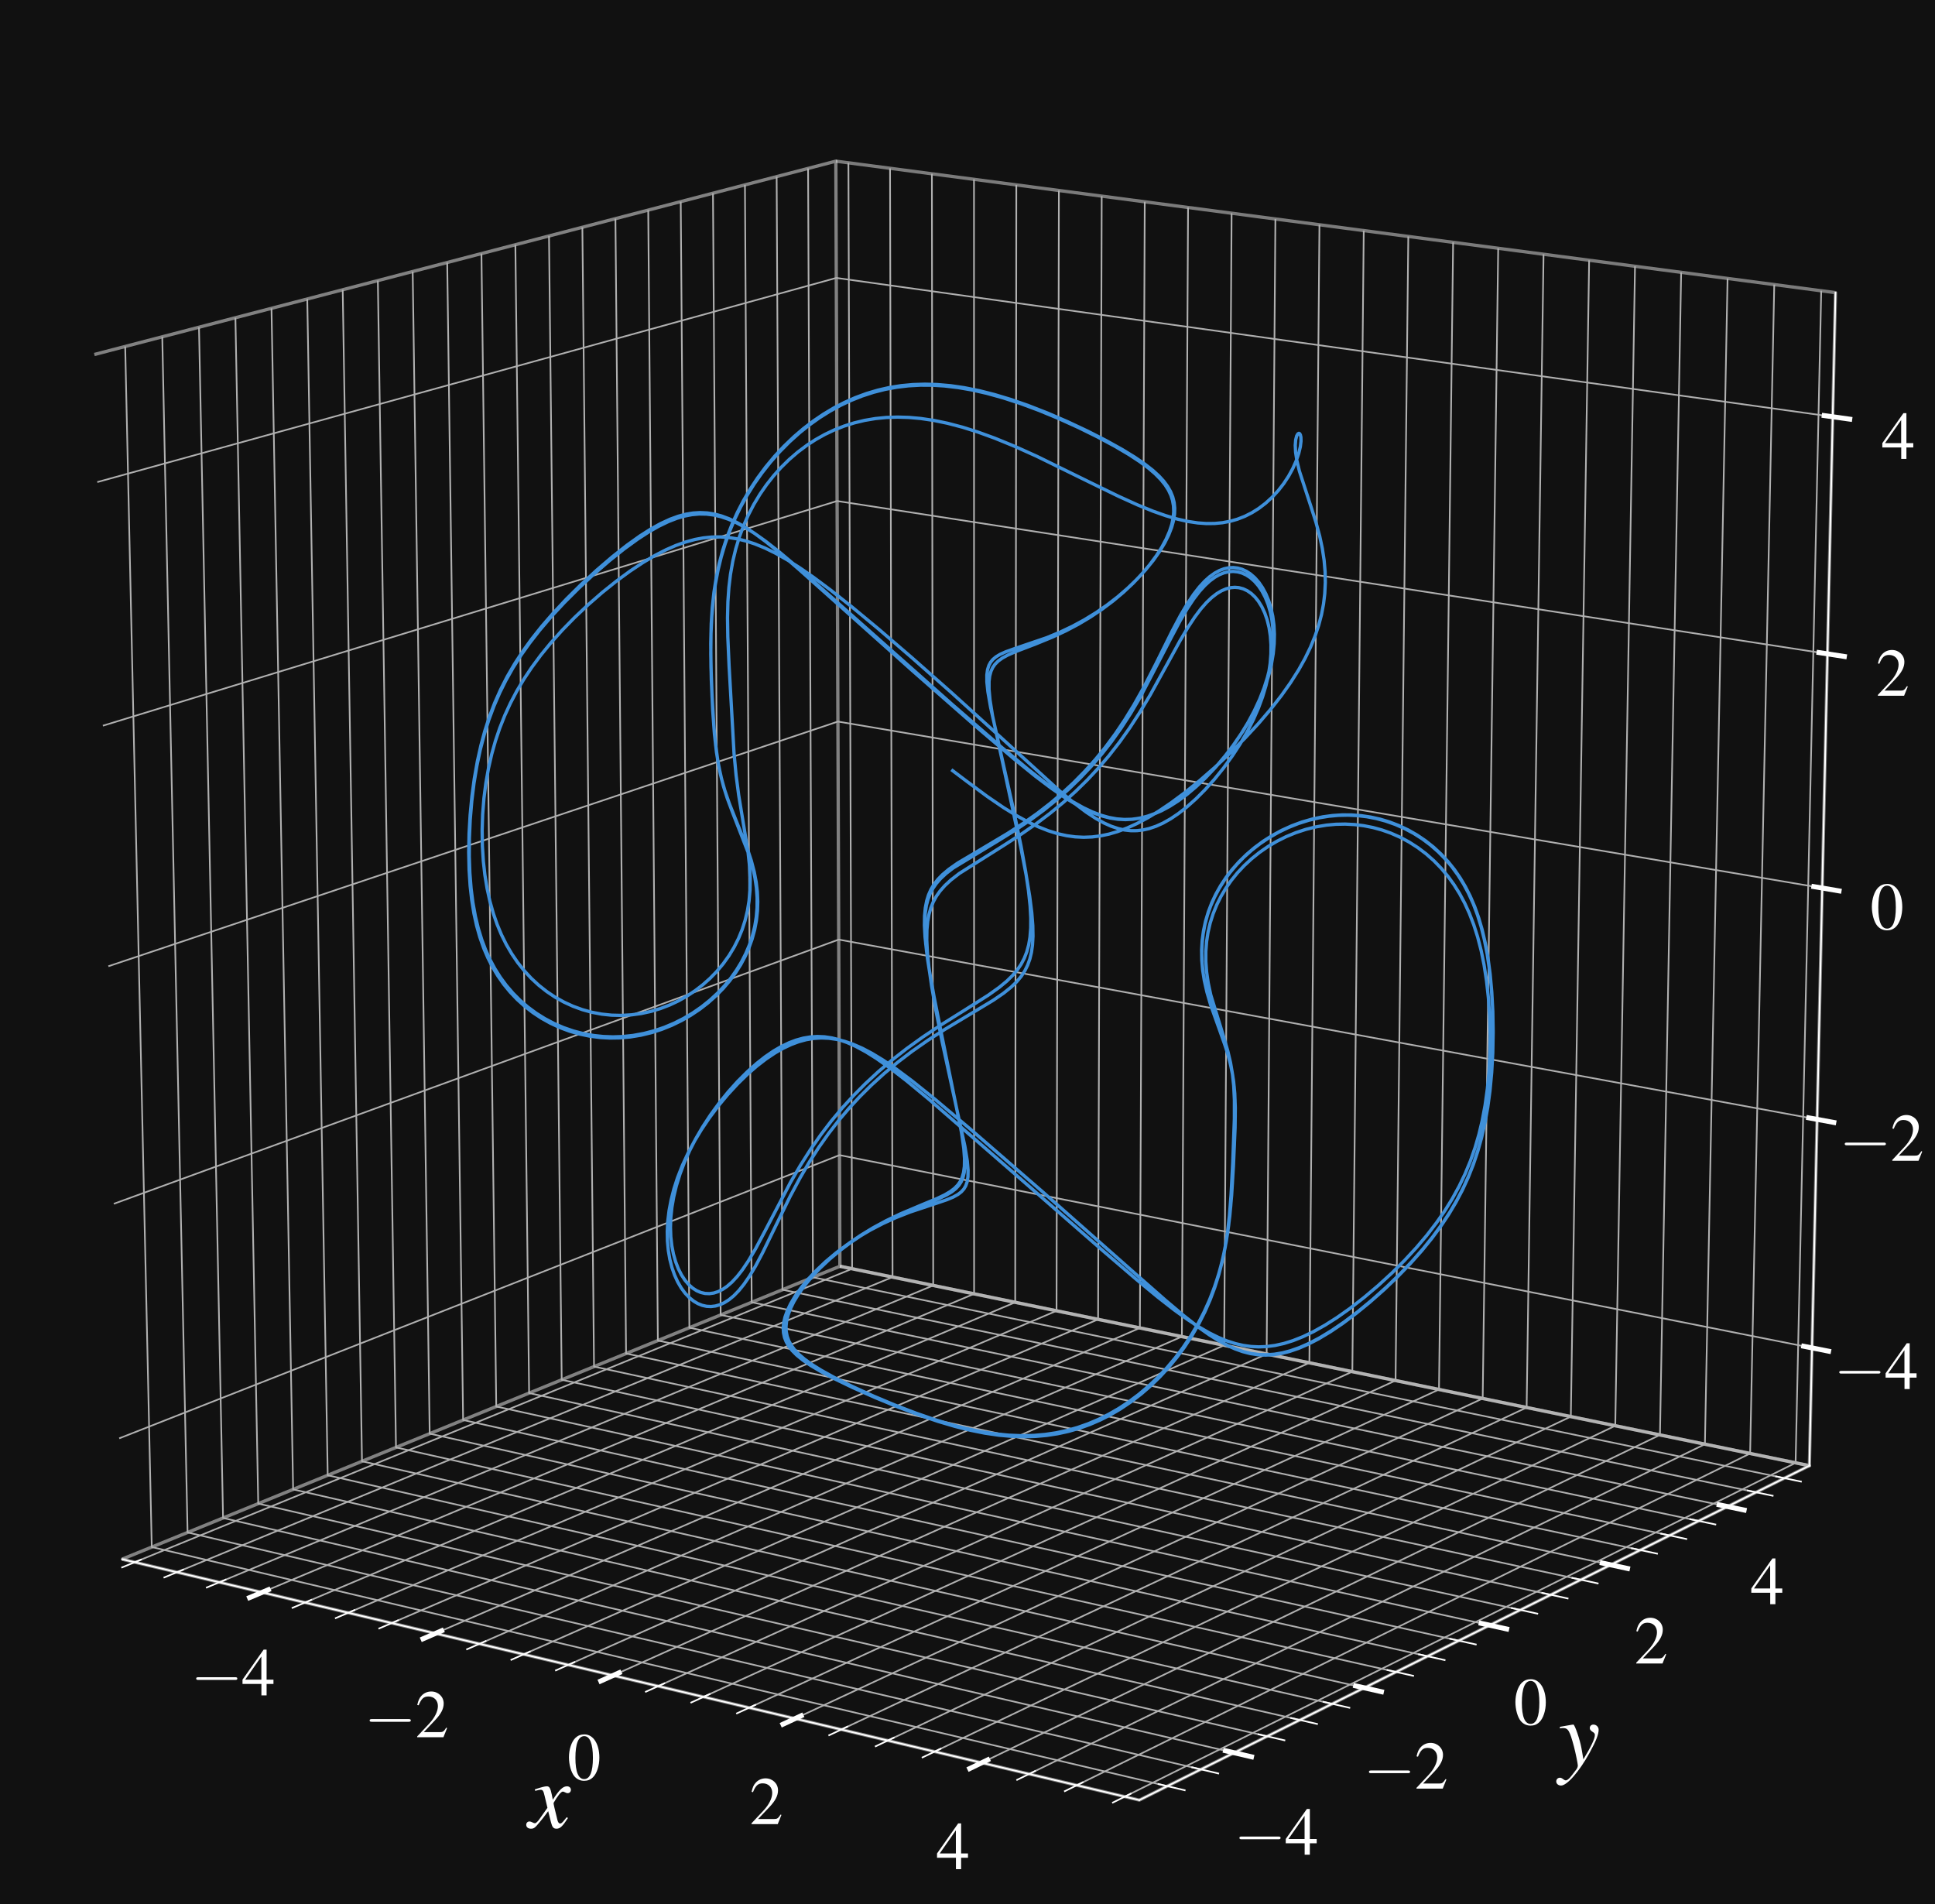 <?xml version="1.0" encoding="utf-8" standalone="no"?>
<!DOCTYPE svg PUBLIC "-//W3C//DTD SVG 1.1//EN"
  "http://www.w3.org/Graphics/SVG/1.1/DTD/svg11.dtd">
<svg xmlns:xlink="http://www.w3.org/1999/xlink" width="586.477pt" height="577.2pt" viewBox="0 0 586.477 577.2" xmlns="http://www.w3.org/2000/svg" version="1.1">
 <defs>
  <style type="text/css">*{stroke-linejoin: round; stroke-linecap: butt}</style>
 </defs>
 <g id="figure_1">
  <g id="patch_1">
   <path d="M 0 577.2 
L 586.477 577.2 
L 586.477 0 
L 0 0 
z
" style="fill: #111111"/>
  </g>
  <g id="patch_2">
   <path d="M 3.6 573.6 
L 573.6 573.6 
L 573.6 3.6 
L 3.6 3.6 
z
" style="fill: #111111"/>
  </g>
  <g id="pane3d_1">
   <g id="patch_3">
    <path d="M 36.97 472.592 
L 254.567 383.796 
L 253.34 48.85 
L 28.596 107.446 
" style="fill: none; opacity: 0.5; stroke: #f2f2f2; stroke-linejoin: miter"/>
   </g>
  </g>
  <g id="pane3d_2">
   <g id="patch_4">
    <path d="M 254.567 383.796 
L 548.406 444.238 
L 556.314 88.7 
L 253.34 48.85 
" style="fill: none; opacity: 0.5; stroke: #e6e6e6; stroke-linejoin: miter"/>
   </g>
  </g>
  <g id="pane3d_3">
   <g id="patch_5">
    <path d="M 36.97 472.592 
L 345.312 545.603 
L 548.406 444.238 
L 254.567 383.796 
" style="fill: none; opacity: 0.5; stroke: #ececec; stroke-linejoin: miter"/>
   </g>
  </g>
  <g id="grid3d_1">
   <g id="Line3DCollection_1">
    <path d="M 79.42 482.643 
L 295.238 392.162 
L 295.206 54.357 
" style="fill: none; stroke: #b0b0b0; stroke-width: 0.5"/>
    <path d="M 131.967 495.086 
L 345.487 402.498 
L 346.963 61.165 
" style="fill: none; stroke: #b0b0b0; stroke-width: 0.5"/>
    <path d="M 185.803 507.833 
L 396.858 413.065 
L 399.91 68.129 
" style="fill: none; stroke: #b0b0b0; stroke-width: 0.5"/>
    <path d="M 240.976 520.898 
L 449.388 423.87 
L 454.088 75.255 
" style="fill: none; stroke: #b0b0b0; stroke-width: 0.5"/>
    <path d="M 297.535 534.29 
L 503.117 434.922 
L 509.54 82.548 
" style="fill: none; stroke: #b0b0b0; stroke-width: 0.5"/>
    <path d="M 40.827 473.505 
L 258.265 384.556 
L 257.146 49.351 
" style="fill: none; stroke: #b0b0b0; stroke-width: 0.5"/>
    <path d="M 53.615 476.533 
L 270.522 387.078 
L 269.762 51.01 
" style="fill: none; stroke: #b0b0b0; stroke-width: 0.5"/>
    <path d="M 66.479 479.579 
L 282.846 389.613 
L 282.448 52.679 
" style="fill: none; stroke: #b0b0b0; stroke-width: 0.5"/>
    <path d="M 92.438 485.726 
L 307.697 394.725 
L 308.036 56.045 
" style="fill: none; stroke: #b0b0b0; stroke-width: 0.5"/>
    <path d="M 105.535 488.827 
L 320.225 397.302 
L 320.938 57.742 
" style="fill: none; stroke: #b0b0b0; stroke-width: 0.5"/>
    <path d="M 118.711 491.947 
L 332.821 399.893 
L 333.914 59.448 
" style="fill: none; stroke: #b0b0b0; stroke-width: 0.5"/>
    <path d="M 145.304 498.244 
L 358.224 405.118 
L 360.087 62.891 
" style="fill: none; stroke: #b0b0b0; stroke-width: 0.5"/>
    <path d="M 158.721 501.421 
L 371.03 407.752 
L 373.285 64.627 
" style="fill: none; stroke: #b0b0b0; stroke-width: 0.5"/>
    <path d="M 172.221 504.617 
L 383.908 410.401 
L 386.559 66.373 
" style="fill: none; stroke: #b0b0b0; stroke-width: 0.5"/>
    <path d="M 199.469 511.069 
L 409.88 415.744 
L 413.337 69.895 
" style="fill: none; stroke: #b0b0b0; stroke-width: 0.5"/>
    <path d="M 213.219 514.325 
L 422.976 418.437 
L 426.842 71.671 
" style="fill: none; stroke: #b0b0b0; stroke-width: 0.5"/>
    <path d="M 227.055 517.601 
L 436.145 421.146 
L 440.425 73.458 
" style="fill: none; stroke: #b0b0b0; stroke-width: 0.5"/>
    <path d="M 254.984 524.214 
L 462.706 426.61 
L 467.83 77.062 
" style="fill: none; stroke: #b0b0b0; stroke-width: 0.5"/>
    <path d="M 269.079 527.552 
L 476.1 429.365 
L 481.652 78.88 
" style="fill: none; stroke: #b0b0b0; stroke-width: 0.5"/>
    <path d="M 283.262 530.911 
L 489.57 432.136 
L 495.555 80.709 
" style="fill: none; stroke: #b0b0b0; stroke-width: 0.5"/>
    <path d="M 311.898 537.691 
L 516.741 437.725 
L 523.608 84.399 
" style="fill: none; stroke: #b0b0b0; stroke-width: 0.5"/>
    <path d="M 326.351 541.113 
L 530.444 440.543 
L 537.759 86.26 
" style="fill: none; stroke: #b0b0b0; stroke-width: 0.5"/>
    <path d="M 340.897 544.558 
L 544.225 443.378 
L 551.994 88.132 
" style="fill: none; stroke: #b0b0b0; stroke-width: 0.5"/>
   </g>
  </g>
  <g id="grid3d_2">
   <g id="Line3DCollection_2">
    <path d="M 60.315 99.177 
L 67.606 460.09 
L 374.06 531.255 
" style="fill: none; stroke: #b0b0b0; stroke-width: 0.5"/>
    <path d="M 103.871 87.82 
L 109.715 442.906 
L 413.491 511.575 
" style="fill: none; stroke: #b0b0b0; stroke-width: 0.5"/>
    <path d="M 145.918 76.858 
L 150.408 426.3 
L 451.506 492.601 
" style="fill: none; stroke: #b0b0b0; stroke-width: 0.5"/>
    <path d="M 186.531 66.269 
L 189.755 410.244 
L 488.179 474.298 
" style="fill: none; stroke: #b0b0b0; stroke-width: 0.5"/>
    <path d="M 225.785 56.035 
L 227.822 394.71 
L 523.58 456.629 
" style="fill: none; stroke: #b0b0b0; stroke-width: 0.5"/>
    <path d="M 37.944 105.009 
L 45.997 468.908 
L 353.788 541.373 
" style="fill: none; stroke: #b0b0b0; stroke-width: 0.5"/>
    <path d="M 49.18 102.08 
L 56.849 464.48 
L 363.971 536.29 
" style="fill: none; stroke: #b0b0b0; stroke-width: 0.5"/>
    <path d="M 71.35 96.299 
L 78.27 455.738 
L 384.055 526.266 
" style="fill: none; stroke: #b0b0b0; stroke-width: 0.5"/>
    <path d="M 82.287 93.448 
L 88.842 451.424 
L 393.957 521.324 
" style="fill: none; stroke: #b0b0b0; stroke-width: 0.5"/>
    <path d="M 93.127 90.622 
L 99.324 447.147 
L 403.769 516.427 
" style="fill: none; stroke: #b0b0b0; stroke-width: 0.5"/>
    <path d="M 114.521 85.044 
L 120.018 438.702 
L 423.125 506.767 
" style="fill: none; stroke: #b0b0b0; stroke-width: 0.5"/>
    <path d="M 125.078 82.291 
L 130.234 434.533 
L 432.671 502.002 
" style="fill: none; stroke: #b0b0b0; stroke-width: 0.5"/>
    <path d="M 135.543 79.563 
L 140.364 430.399 
L 442.131 497.281 
" style="fill: none; stroke: #b0b0b0; stroke-width: 0.5"/>
    <path d="M 156.202 74.176 
L 160.368 422.236 
L 460.797 487.964 
" style="fill: none; stroke: #b0b0b0; stroke-width: 0.5"/>
    <path d="M 166.399 71.518 
L 170.246 418.205 
L 470.006 483.368 
" style="fill: none; stroke: #b0b0b0; stroke-width: 0.5"/>
    <path d="M 176.508 68.882 
L 180.041 414.208 
L 479.133 478.813 
" style="fill: none; stroke: #b0b0b0; stroke-width: 0.5"/>
    <path d="M 196.47 63.678 
L 199.389 406.312 
L 497.146 469.823 
" style="fill: none; stroke: #b0b0b0; stroke-width: 0.5"/>
    <path d="M 206.324 61.109 
L 208.944 402.413 
L 506.035 465.386 
" style="fill: none; stroke: #b0b0b0; stroke-width: 0.5"/>
    <path d="M 216.095 58.561 
L 218.422 398.546 
L 514.846 460.989 
" style="fill: none; stroke: #b0b0b0; stroke-width: 0.5"/>
    <path d="M 235.393 53.529 
L 237.146 390.905 
L 532.24 452.307 
" style="fill: none; stroke: #b0b0b0; stroke-width: 0.5"/>
    <path d="M 244.922 51.045 
L 246.395 387.131 
L 540.825 448.022 
" style="fill: none; stroke: #b0b0b0; stroke-width: 0.5"/>
   </g>
  </g>
  <g id="grid3d_3">
   <g id="Line3DCollection_3">
    <path d="M 549.2 408.541 
L 254.443 350.108 
L 36.13 435.96 
" style="fill: none; stroke: #b0b0b0; stroke-width: 0.5"/>
    <path d="M 550.741 339.276 
L 254.204 284.779 
L 34.499 364.862 
" style="fill: none; stroke: #b0b0b0; stroke-width: 0.5"/>
    <path d="M 552.3 269.162 
L 253.962 218.7 
L 32.848 292.867 
" style="fill: none; stroke: #b0b0b0; stroke-width: 0.5"/>
    <path d="M 553.879 198.184 
L 253.717 151.856 
L 31.176 219.958 
" style="fill: none; stroke: #b0b0b0; stroke-width: 0.5"/>
    <path d="M 555.477 126.324 
L 253.47 84.234 
L 29.482 146.118 
" style="fill: none; stroke: #b0b0b0; stroke-width: 0.5"/>
   </g>
  </g>
  <g id="axis3d_1">
   <g id="line2d_1">
    <path d="M 36.97 472.592 
L 345.312 545.603 
" style="fill: none; stroke: #ffffff; stroke-width: 0.5; stroke-linecap: square"/>
   </g>
   <g id="xtick_1">
    <g id="line2d_2">
     <path d="M 296.302 280.897 
" clip-path="url(#pd103df335b)" style="fill: none; stroke: #b0b0b0; stroke-width: 0.5; stroke-linecap: square"/>
    </g>
    <g id="line2d_3">
     <path d="M 81.311 481.85 
L 75.627 484.233 
" style="fill: none; stroke: #ffffff; stroke-width: 1.5; stroke-linecap: square"/>
    </g>
    <g id="text_1">
     <!-- $\mathdefault{−4}$ -->
     <g style="fill: #ffffff" transform="translate(57.773 513.866) scale(0.2 -0.2)">
      <defs>
       <path id="CMSY10-0" d="M 4218 1472 
C 4326 1472 4442 1472 4442 1600 
C 4442 1728 4326 1728 4218 1728 
L 755 1728 
C 646 1728 531 1728 531 1600 
C 531 1472 646 1472 755 1472 
L 4218 1472 
z
" transform="scale(0.016)"/>
       <path id="NimbusRomNo9L-Regu-34" d="M 3021 1497 
L 2368 1497 
L 2368 4352 
L 2086 4352 
L 77 1497 
L 77 1088 
L 1875 1088 
L 1875 0 
L 2368 0 
L 2368 1088 
L 3021 1088 
L 3021 1497 
z
M 1869 1497 
L 333 1497 
L 1869 3697 
L 1869 1497 
z
" transform="scale(0.016)"/>
      </defs>
      <use xlink:href="#CMSY10-0" transform="scale(0.996)"/>
      <use xlink:href="#NimbusRomNo9L-Regu-34" transform="translate(77.409 0) scale(0.996)"/>
     </g>
    </g>
   </g>
   <g id="xtick_2">
    <g id="line2d_4">
     <path d="M 296.302 280.897 
" clip-path="url(#pd103df335b)" style="fill: none; stroke: #b0b0b0; stroke-width: 0.5; stroke-linecap: square"/>
    </g>
    <g id="line2d_5">
     <path d="M 133.841 494.273 
L 128.211 496.715 
" style="fill: none; stroke: #ffffff; stroke-width: 1.5; stroke-linecap: square"/>
    </g>
    <g id="text_2">
     <!-- $\mathdefault{−2}$ -->
     <g style="fill: #ffffff" transform="translate(110.346 526.555) scale(0.2 -0.2)">
      <defs>
       <path id="NimbusRomNo9L-Regu-32" d="M 3040 879 
L 2957 912 
C 2720 544 2637 486 2349 486 
L 819 486 
L 1894 1621 
C 2464 2221 2714 2711 2714 3214 
C 2714 3858 2195 4352 1530 4352 
C 1178 4352 845 4211 608 3955 
C 403 3736 307 3530 198 3072 
L 333 3039 
C 589 3671 819 3878 1261 3878 
C 1798 3878 2163 3510 2163 2969 
C 2163 2466 1869 1866 1331 1292 
L 192 76 
L 192 0 
L 2688 0 
L 3040 879 
z
" transform="scale(0.016)"/>
      </defs>
      <use xlink:href="#CMSY10-0" transform="scale(0.996)"/>
      <use xlink:href="#NimbusRomNo9L-Regu-32" transform="translate(77.409 0) scale(0.996)"/>
     </g>
    </g>
   </g>
   <g id="xtick_3">
    <g id="line2d_6">
     <path d="M 296.302 280.897 
" clip-path="url(#pd103df335b)" style="fill: none; stroke: #b0b0b0; stroke-width: 0.5; stroke-linecap: square"/>
    </g>
    <g id="line2d_7">
     <path d="M 187.657 507.001 
L 182.086 509.502 
" style="fill: none; stroke: #ffffff; stroke-width: 1.5; stroke-linecap: square"/>
    </g>
    <g id="text_3">
     <!-- $\mathdefault{0}$ -->
     <g style="fill: #ffffff" transform="translate(171.953 539.556) scale(0.2 -0.2)">
      <defs>
       <path id="NimbusRomNo9L-Regu-30" d="M 1626 4352 
C 1274 4352 1005 4243 768 4019 
C 397 3661 154 2924 154 2176 
C 154 1478 365 729 666 371 
C 902 89 1229 -64 1600 -64 
C 1926 -64 2202 44 2432 268 
C 2803 620 3046 1363 3046 2137 
C 3046 3449 2464 4352 1626 4352 
z
M 1606 4185 
C 2144 4185 2432 3462 2432 2124 
C 2432 787 2150 102 1600 102 
C 1050 102 768 787 768 2118 
C 768 3475 1056 4185 1606 4185 
z
" transform="scale(0.016)"/>
      </defs>
      <use xlink:href="#NimbusRomNo9L-Regu-30" transform="scale(0.996)"/>
     </g>
    </g>
   </g>
   <g id="xtick_4">
    <g id="line2d_8">
     <path d="M 296.302 280.897 
" clip-path="url(#pd103df335b)" style="fill: none; stroke: #b0b0b0; stroke-width: 0.5; stroke-linecap: square"/>
    </g>
    <g id="line2d_9">
     <path d="M 242.809 520.044 
L 237.301 522.608 
" style="fill: none; stroke: #ffffff; stroke-width: 1.5; stroke-linecap: square"/>
    </g>
    <g id="text_4">
     <!-- $\mathdefault{2}$ -->
     <g style="fill: #ffffff" transform="translate(227.16 552.881) scale(0.2 -0.2)">
      <use xlink:href="#NimbusRomNo9L-Regu-32" transform="scale(0.996)"/>
     </g>
    </g>
   </g>
   <g id="xtick_5">
    <g id="line2d_10">
     <path d="M 296.302 280.897 
" clip-path="url(#pd103df335b)" style="fill: none; stroke: #b0b0b0; stroke-width: 0.5; stroke-linecap: square"/>
    </g>
    <g id="line2d_11">
     <path d="M 299.345 533.415 
L 293.906 536.044 
" style="fill: none; stroke: #ffffff; stroke-width: 1.5; stroke-linecap: square"/>
    </g>
    <g id="text_5">
     <!-- $\mathdefault{4}$ -->
     <g style="fill: #ffffff" transform="translate(283.758 566.542) scale(0.2 -0.2)">
      <use xlink:href="#NimbusRomNo9L-Regu-34" transform="scale(0.996)"/>
     </g>
    </g>
   </g>
   <g id="xtick_6">
    <g id="line2d_12">
     <path d="M 296.302 280.897 
" clip-path="url(#pd103df335b)" style="fill: none; stroke: #b0b0b0; stroke-width: 0.5; stroke-linecap: square"/>
    </g>
    <g id="line2d_13">
     <path d="M 42.731 472.726 
L 37.009 475.067 
" style="fill: none; stroke: #ffffff; stroke-width: 0.5; stroke-linecap: square"/>
    </g>
   </g>
   <g id="xtick_7">
    <g id="line2d_14">
     <path d="M 296.302 280.897 
" clip-path="url(#pd103df335b)" style="fill: none; stroke: #b0b0b0; stroke-width: 0.5; stroke-linecap: square"/>
    </g>
    <g id="line2d_15">
     <path d="M 55.515 475.749 
L 49.805 478.104 
" style="fill: none; stroke: #ffffff; stroke-width: 0.5; stroke-linecap: square"/>
    </g>
   </g>
   <g id="xtick_8">
    <g id="line2d_16">
     <path d="M 296.302 280.897 
" clip-path="url(#pd103df335b)" style="fill: none; stroke: #b0b0b0; stroke-width: 0.5; stroke-linecap: square"/>
    </g>
    <g id="line2d_17">
     <path d="M 68.375 478.791 
L 62.678 481.159 
" style="fill: none; stroke: #ffffff; stroke-width: 0.5; stroke-linecap: square"/>
    </g>
   </g>
   <g id="xtick_9">
    <g id="line2d_18">
     <path d="M 296.302 280.897 
" clip-path="url(#pd103df335b)" style="fill: none; stroke: #b0b0b0; stroke-width: 0.5; stroke-linecap: square"/>
    </g>
    <g id="line2d_19">
     <path d="M 94.326 484.928 
L 88.655 487.325 
" style="fill: none; stroke: #ffffff; stroke-width: 0.5; stroke-linecap: square"/>
    </g>
   </g>
   <g id="xtick_10">
    <g id="line2d_20">
     <path d="M 296.302 280.897 
" clip-path="url(#pd103df335b)" style="fill: none; stroke: #b0b0b0; stroke-width: 0.5; stroke-linecap: square"/>
    </g>
    <g id="line2d_21">
     <path d="M 107.418 488.024 
L 101.761 490.436 
" style="fill: none; stroke: #ffffff; stroke-width: 0.5; stroke-linecap: square"/>
    </g>
   </g>
   <g id="xtick_11">
    <g id="line2d_22">
     <path d="M 296.302 280.897 
" clip-path="url(#pd103df335b)" style="fill: none; stroke: #b0b0b0; stroke-width: 0.5; stroke-linecap: square"/>
    </g>
    <g id="line2d_23">
     <path d="M 120.59 491.139 
L 114.946 493.566 
" style="fill: none; stroke: #ffffff; stroke-width: 0.5; stroke-linecap: square"/>
    </g>
   </g>
   <g id="xtick_12">
    <g id="line2d_24">
     <path d="M 296.302 280.897 
" clip-path="url(#pd103df335b)" style="fill: none; stroke: #b0b0b0; stroke-width: 0.5; stroke-linecap: square"/>
    </g>
    <g id="line2d_25">
     <path d="M 147.172 497.426 
L 141.557 499.882 
" style="fill: none; stroke: #ffffff; stroke-width: 0.5; stroke-linecap: square"/>
    </g>
   </g>
   <g id="xtick_13">
    <g id="line2d_26">
     <path d="M 296.302 280.897 
" clip-path="url(#pd103df335b)" style="fill: none; stroke: #b0b0b0; stroke-width: 0.5; stroke-linecap: square"/>
    </g>
    <g id="line2d_27">
     <path d="M 160.585 500.598 
L 154.984 503.069 
" style="fill: none; stroke: #ffffff; stroke-width: 0.5; stroke-linecap: square"/>
    </g>
   </g>
   <g id="xtick_14">
    <g id="line2d_28">
     <path d="M 296.302 280.897 
" clip-path="url(#pd103df335b)" style="fill: none; stroke: #b0b0b0; stroke-width: 0.5; stroke-linecap: square"/>
    </g>
    <g id="line2d_29">
     <path d="M 174.08 503.79 
L 168.494 506.276 
" style="fill: none; stroke: #ffffff; stroke-width: 0.5; stroke-linecap: square"/>
    </g>
   </g>
   <g id="xtick_15">
    <g id="line2d_30">
     <path d="M 296.302 280.897 
" clip-path="url(#pd103df335b)" style="fill: none; stroke: #b0b0b0; stroke-width: 0.5; stroke-linecap: square"/>
    </g>
    <g id="line2d_31">
     <path d="M 201.318 510.232 
L 195.763 512.749 
" style="fill: none; stroke: #ffffff; stroke-width: 0.5; stroke-linecap: square"/>
    </g>
   </g>
   <g id="xtick_16">
    <g id="line2d_32">
     <path d="M 296.302 280.897 
" clip-path="url(#pd103df335b)" style="fill: none; stroke: #b0b0b0; stroke-width: 0.5; stroke-linecap: square"/>
    </g>
    <g id="line2d_33">
     <path d="M 215.063 513.482 
L 209.523 516.015 
" style="fill: none; stroke: #ffffff; stroke-width: 0.5; stroke-linecap: square"/>
    </g>
   </g>
   <g id="xtick_17">
    <g id="line2d_34">
     <path d="M 296.302 280.897 
" clip-path="url(#pd103df335b)" style="fill: none; stroke: #b0b0b0; stroke-width: 0.5; stroke-linecap: square"/>
    </g>
    <g id="line2d_35">
     <path d="M 228.893 516.753 
L 223.369 519.301 
" style="fill: none; stroke: #ffffff; stroke-width: 0.5; stroke-linecap: square"/>
    </g>
   </g>
   <g id="xtick_18">
    <g id="line2d_36">
     <path d="M 296.302 280.897 
" clip-path="url(#pd103df335b)" style="fill: none; stroke: #b0b0b0; stroke-width: 0.5; stroke-linecap: square"/>
    </g>
    <g id="line2d_37">
     <path d="M 256.811 523.356 
L 251.32 525.936 
" style="fill: none; stroke: #ffffff; stroke-width: 0.5; stroke-linecap: square"/>
    </g>
   </g>
   <g id="xtick_19">
    <g id="line2d_38">
     <path d="M 296.302 280.897 
" clip-path="url(#pd103df335b)" style="fill: none; stroke: #b0b0b0; stroke-width: 0.5; stroke-linecap: square"/>
    </g>
    <g id="line2d_39">
     <path d="M 270.9 526.688 
L 265.427 529.284 
" style="fill: none; stroke: #ffffff; stroke-width: 0.5; stroke-linecap: square"/>
    </g>
   </g>
   <g id="xtick_20">
    <g id="line2d_40">
     <path d="M 296.302 280.897 
" clip-path="url(#pd103df335b)" style="fill: none; stroke: #b0b0b0; stroke-width: 0.5; stroke-linecap: square"/>
    </g>
    <g id="line2d_41">
     <path d="M 285.078 530.041 
L 279.622 532.654 
" style="fill: none; stroke: #ffffff; stroke-width: 0.5; stroke-linecap: square"/>
    </g>
   </g>
   <g id="xtick_21">
    <g id="line2d_42">
     <path d="M 296.302 280.897 
" clip-path="url(#pd103df335b)" style="fill: none; stroke: #b0b0b0; stroke-width: 0.5; stroke-linecap: square"/>
    </g>
    <g id="line2d_43">
     <path d="M 313.702 536.811 
L 308.281 539.456 
" style="fill: none; stroke: #ffffff; stroke-width: 0.5; stroke-linecap: square"/>
    </g>
   </g>
   <g id="xtick_22">
    <g id="line2d_44">
     <path d="M 296.302 280.897 
" clip-path="url(#pd103df335b)" style="fill: none; stroke: #b0b0b0; stroke-width: 0.5; stroke-linecap: square"/>
    </g>
    <g id="line2d_45">
     <path d="M 328.149 540.227 
L 322.747 542.89 
" style="fill: none; stroke: #ffffff; stroke-width: 0.5; stroke-linecap: square"/>
    </g>
   </g>
   <g id="xtick_23">
    <g id="line2d_46">
     <path d="M 296.302 280.897 
" clip-path="url(#pd103df335b)" style="fill: none; stroke: #b0b0b0; stroke-width: 0.5; stroke-linecap: square"/>
    </g>
    <g id="line2d_47">
     <path d="M 342.688 543.666 
L 337.304 546.345 
" style="fill: none; stroke: #ffffff; stroke-width: 0.5; stroke-linecap: square"/>
    </g>
   </g>
   <g id="text_6">
    <!-- $x$ -->
    <g style="fill: #ffffff" transform="translate(160.268 553.985) scale(0.28 -0.28)">
     <defs>
      <path id="NimbusRomNo9L-ReguItal-78" d="M 2573 714 
C 2522 657 2490 618 2432 542 
C 2285 351 2208 288 2138 288 
C 2042 288 1984 370 1939 548 
C 1926 599 1920 638 1914 657 
C 1754 1299 1683 1592 1683 1687 
C 1965 2177 2195 2457 2310 2457 
C 2349 2457 2400 2438 2464 2406 
C 2541 2362 2586 2349 2637 2349 
C 2771 2349 2861 2444 2861 2579 
C 2861 2713 2752 2816 2598 2816 
C 2317 2816 2074 2585 1632 1904 
L 1562 2254 
C 1472 2687 1402 2816 1229 2816 
C 1088 2816 870 2758 480 2630 
L 410 2604 
L 435 2508 
C 678 2566 736 2579 794 2579 
C 954 2579 992 2521 1082 2139 
L 1267 1357 
L 742 612 
C 614 421 486 307 416 307 
C 378 307 314 326 250 364 
C 166 409 96 428 45 428 
C -77 428 -173 332 -173 204 
C -173 38 -45 -64 147 -64 
C 346 -64 422 -7 742 383 
C 915 587 1050 758 1318 1127 
L 1510 364 
C 1594 38 1677 -64 1882 -64 
C 2125 -64 2291 89 2662 663 
L 2573 714 
z
" transform="scale(0.016)"/>
     </defs>
     <use xlink:href="#NimbusRomNo9L-ReguItal-78" transform="scale(0.996)"/>
    </g>
   </g>
  </g>
  <g id="axis3d_2">
   <g id="line2d_48">
    <path d="M 548.406 444.238 
L 345.312 545.603 
" style="fill: none; stroke: #ffffff; stroke-width: 0.5; stroke-linecap: square"/>
   </g>
   <g id="xtick_24">
    <g id="line2d_49">
     <path d="M 296.302 280.897 
" clip-path="url(#pd103df335b)" style="fill: none; stroke: #b0b0b0; stroke-width: 0.5; stroke-linecap: square"/>
    </g>
    <g id="line2d_50">
     <path d="M 371.436 530.646 
L 379.316 532.476 
" style="fill: none; stroke: #ffffff; stroke-width: 1.5; stroke-linecap: square"/>
    </g>
    <g id="text_7">
     <!-- $\mathdefault{−4}$ -->
     <g style="fill: #ffffff" transform="translate(373.968 562.158) scale(0.2 -0.2)">
      <use xlink:href="#CMSY10-0" transform="scale(0.996)"/>
      <use xlink:href="#NimbusRomNo9L-Regu-34" transform="translate(77.409 0) scale(0.996)"/>
     </g>
    </g>
   </g>
   <g id="xtick_25">
    <g id="line2d_51">
     <path d="M 296.302 280.897 
" clip-path="url(#pd103df335b)" style="fill: none; stroke: #b0b0b0; stroke-width: 0.5; stroke-linecap: square"/>
    </g>
    <g id="line2d_52">
     <path d="M 410.893 510.987 
L 418.695 512.751 
" style="fill: none; stroke: #ffffff; stroke-width: 1.5; stroke-linecap: square"/>
    </g>
    <g id="text_8">
     <!-- $\mathdefault{−2}$ -->
     <g style="fill: #ffffff" transform="translate(413.225 542.131) scale(0.2 -0.2)">
      <use xlink:href="#CMSY10-0" transform="scale(0.996)"/>
      <use xlink:href="#NimbusRomNo9L-Regu-32" transform="translate(77.409 0) scale(0.996)"/>
     </g>
    </g>
   </g>
   <g id="xtick_26">
    <g id="line2d_53">
     <path d="M 296.302 280.897 
" clip-path="url(#pd103df335b)" style="fill: none; stroke: #b0b0b0; stroke-width: 0.5; stroke-linecap: square"/>
    </g>
    <g id="line2d_54">
     <path d="M 448.934 492.035 
L 456.658 493.736 
" style="fill: none; stroke: #ffffff; stroke-width: 1.5; stroke-linecap: square"/>
    </g>
    <g id="text_9">
     <!-- $\mathdefault{0}$ -->
     <g style="fill: #ffffff" transform="translate(458.81 522.825) scale(0.2 -0.2)">
      <use xlink:href="#NimbusRomNo9L-Regu-30" transform="scale(0.996)"/>
     </g>
    </g>
   </g>
   <g id="xtick_27">
    <g id="line2d_55">
     <path d="M 296.302 280.897 
" clip-path="url(#pd103df335b)" style="fill: none; stroke: #b0b0b0; stroke-width: 0.5; stroke-linecap: square"/>
    </g>
    <g id="line2d_56">
     <path d="M 485.633 473.751 
L 493.28 475.393 
" style="fill: none; stroke: #ffffff; stroke-width: 1.5; stroke-linecap: square"/>
    </g>
    <g id="text_10">
     <!-- $\mathdefault{2}$ -->
     <g style="fill: #ffffff" transform="translate(495.317 504.2) scale(0.2 -0.2)">
      <use xlink:href="#NimbusRomNo9L-Regu-32" transform="scale(0.996)"/>
     </g>
    </g>
   </g>
   <g id="xtick_28">
    <g id="line2d_57">
     <path d="M 296.302 280.897 
" clip-path="url(#pd103df335b)" style="fill: none; stroke: #b0b0b0; stroke-width: 0.5; stroke-linecap: square"/>
    </g>
    <g id="line2d_58">
     <path d="M 521.06 456.101 
L 528.63 457.686 
" style="fill: none; stroke: #ffffff; stroke-width: 1.5; stroke-linecap: square"/>
    </g>
    <g id="text_11">
     <!-- $\mathdefault{4}$ -->
     <g style="fill: #ffffff" transform="translate(530.556 486.223) scale(0.2 -0.2)">
      <use xlink:href="#NimbusRomNo9L-Regu-34" transform="scale(0.996)"/>
     </g>
    </g>
   </g>
   <g id="xtick_29">
    <g id="line2d_59">
     <path d="M 296.302 280.897 
" clip-path="url(#pd103df335b)" style="fill: none; stroke: #b0b0b0; stroke-width: 0.5; stroke-linecap: square"/>
    </g>
    <g id="line2d_60">
     <path d="M 351.151 540.752 
L 359.071 542.616 
" style="fill: none; stroke: #ffffff; stroke-width: 0.5; stroke-linecap: square"/>
    </g>
   </g>
   <g id="xtick_30">
    <g id="line2d_61">
     <path d="M 296.302 280.897 
" clip-path="url(#pd103df335b)" style="fill: none; stroke: #b0b0b0; stroke-width: 0.5; stroke-linecap: square"/>
    </g>
    <g id="line2d_62">
     <path d="M 361.341 535.675 
L 369.241 537.522 
" style="fill: none; stroke: #ffffff; stroke-width: 0.5; stroke-linecap: square"/>
    </g>
   </g>
   <g id="xtick_31">
    <g id="line2d_63">
     <path d="M 296.302 280.897 
" clip-path="url(#pd103df335b)" style="fill: none; stroke: #b0b0b0; stroke-width: 0.5; stroke-linecap: square"/>
    </g>
    <g id="line2d_64">
     <path d="M 381.437 525.663 
L 389.298 527.476 
" style="fill: none; stroke: #ffffff; stroke-width: 0.5; stroke-linecap: square"/>
    </g>
   </g>
   <g id="xtick_32">
    <g id="line2d_65">
     <path d="M 296.302 280.897 
" clip-path="url(#pd103df335b)" style="fill: none; stroke: #b0b0b0; stroke-width: 0.5; stroke-linecap: square"/>
    </g>
    <g id="line2d_66">
     <path d="M 391.347 520.726 
L 399.188 522.522 
" style="fill: none; stroke: #ffffff; stroke-width: 0.5; stroke-linecap: square"/>
    </g>
   </g>
   <g id="xtick_33">
    <g id="line2d_67">
     <path d="M 296.302 280.897 
" clip-path="url(#pd103df335b)" style="fill: none; stroke: #b0b0b0; stroke-width: 0.5; stroke-linecap: square"/>
    </g>
    <g id="line2d_68">
     <path d="M 401.165 515.834 
L 408.986 517.614 
" style="fill: none; stroke: #ffffff; stroke-width: 0.5; stroke-linecap: square"/>
    </g>
   </g>
   <g id="xtick_34">
    <g id="line2d_69">
     <path d="M 296.302 280.897 
" clip-path="url(#pd103df335b)" style="fill: none; stroke: #b0b0b0; stroke-width: 0.5; stroke-linecap: square"/>
    </g>
    <g id="line2d_70">
     <path d="M 420.533 506.185 
L 428.316 507.932 
" style="fill: none; stroke: #ffffff; stroke-width: 0.5; stroke-linecap: square"/>
    </g>
   </g>
   <g id="xtick_35">
    <g id="line2d_71">
     <path d="M 296.302 280.897 
" clip-path="url(#pd103df335b)" style="fill: none; stroke: #b0b0b0; stroke-width: 0.5; stroke-linecap: square"/>
    </g>
    <g id="line2d_72">
     <path d="M 430.086 501.425 
L 437.849 503.157 
" style="fill: none; stroke: #ffffff; stroke-width: 0.5; stroke-linecap: square"/>
    </g>
   </g>
   <g id="xtick_36">
    <g id="line2d_73">
     <path d="M 296.302 280.897 
" clip-path="url(#pd103df335b)" style="fill: none; stroke: #b0b0b0; stroke-width: 0.5; stroke-linecap: square"/>
    </g>
    <g id="line2d_74">
     <path d="M 439.552 496.709 
L 447.296 498.425 
" style="fill: none; stroke: #ffffff; stroke-width: 0.5; stroke-linecap: square"/>
    </g>
   </g>
   <g id="xtick_37">
    <g id="line2d_75">
     <path d="M 296.302 280.897 
" clip-path="url(#pd103df335b)" style="fill: none; stroke: #b0b0b0; stroke-width: 0.5; stroke-linecap: square"/>
    </g>
    <g id="line2d_76">
     <path d="M 458.232 487.403 
L 465.936 489.089 
" style="fill: none; stroke: #ffffff; stroke-width: 0.5; stroke-linecap: square"/>
    </g>
   </g>
   <g id="xtick_38">
    <g id="line2d_77">
     <path d="M 296.302 280.897 
" clip-path="url(#pd103df335b)" style="fill: none; stroke: #b0b0b0; stroke-width: 0.5; stroke-linecap: square"/>
    </g>
    <g id="line2d_78">
     <path d="M 467.447 482.812 
L 475.132 484.483 
" style="fill: none; stroke: #ffffff; stroke-width: 0.5; stroke-linecap: square"/>
    </g>
   </g>
   <g id="xtick_39">
    <g id="line2d_79">
     <path d="M 296.302 280.897 
" clip-path="url(#pd103df335b)" style="fill: none; stroke: #b0b0b0; stroke-width: 0.5; stroke-linecap: square"/>
    </g>
    <g id="line2d_80">
     <path d="M 476.58 478.262 
L 484.246 479.917 
" style="fill: none; stroke: #ffffff; stroke-width: 0.5; stroke-linecap: square"/>
    </g>
   </g>
   <g id="xtick_40">
    <g id="line2d_81">
     <path d="M 296.302 280.897 
" clip-path="url(#pd103df335b)" style="fill: none; stroke: #b0b0b0; stroke-width: 0.5; stroke-linecap: square"/>
    </g>
    <g id="line2d_82">
     <path d="M 494.606 469.281 
L 502.234 470.908 
" style="fill: none; stroke: #ffffff; stroke-width: 0.5; stroke-linecap: square"/>
    </g>
   </g>
   <g id="xtick_41">
    <g id="line2d_83">
     <path d="M 296.302 280.897 
" clip-path="url(#pd103df335b)" style="fill: none; stroke: #b0b0b0; stroke-width: 0.5; stroke-linecap: square"/>
    </g>
    <g id="line2d_84">
     <path d="M 503.501 464.849 
L 511.109 466.462 
" style="fill: none; stroke: #ffffff; stroke-width: 0.5; stroke-linecap: square"/>
    </g>
   </g>
   <g id="xtick_42">
    <g id="line2d_85">
     <path d="M 296.302 280.897 
" clip-path="url(#pd103df335b)" style="fill: none; stroke: #b0b0b0; stroke-width: 0.5; stroke-linecap: square"/>
    </g>
    <g id="line2d_86">
     <path d="M 512.319 460.456 
L 519.908 462.055 
" style="fill: none; stroke: #ffffff; stroke-width: 0.5; stroke-linecap: square"/>
    </g>
   </g>
   <g id="xtick_43">
    <g id="line2d_87">
     <path d="M 296.302 280.897 
" clip-path="url(#pd103df335b)" style="fill: none; stroke: #b0b0b0; stroke-width: 0.5; stroke-linecap: square"/>
    </g>
    <g id="line2d_88">
     <path d="M 529.725 451.784 
L 537.276 453.355 
" style="fill: none; stroke: #ffffff; stroke-width: 0.5; stroke-linecap: square"/>
    </g>
   </g>
   <g id="xtick_44">
    <g id="line2d_89">
     <path d="M 296.302 280.897 
" clip-path="url(#pd103df335b)" style="fill: none; stroke: #b0b0b0; stroke-width: 0.5; stroke-linecap: square"/>
    </g>
    <g id="line2d_90">
     <path d="M 538.317 447.504 
L 545.849 449.062 
" style="fill: none; stroke: #ffffff; stroke-width: 0.5; stroke-linecap: square"/>
    </g>
   </g>
   <g id="text_12">
    <!-- $y$ -->
    <g style="fill: #ffffff" transform="translate(472.366 535.276) scale(0.28 -0.28)">
     <defs>
      <path id="NimbusRomNo9L-ReguItal-79" d="M 96 2553 
C 179 2572 224 2579 294 2579 
C 659 2579 755 2419 1050 1318 
C 1158 902 1312 153 1312 44 
C 1312 -58 1274 -161 1178 -276 
C 979 -538 851 -705 781 -782 
C 646 -922 570 -974 486 -974 
C 448 -974 403 -954 333 -903 
C 237 -826 166 -794 96 -794 
C -45 -794 -154 -903 -154 -1044 
C -154 -1204 -13 -1326 173 -1326 
C 582 -1326 1421 -365 2112 902 
C 2547 1689 2726 2150 2726 2463 
C 2726 2655 2566 2816 2374 2816 
C 2227 2816 2125 2719 2125 2579 
C 2125 2483 2176 2412 2304 2329 
C 2426 2259 2470 2201 2470 2111 
C 2470 1855 2234 1356 1690 454 
L 1562 1196 
C 1466 1759 1107 2816 1011 2816 
L 986 2816 
C 979 2809 954 2809 928 2809 
C 870 2803 640 2764 301 2700 
C 269 2694 186 2675 96 2662 
L 96 2553 
z
" transform="scale(0.016)"/>
     </defs>
     <use xlink:href="#NimbusRomNo9L-ReguItal-79" transform="scale(0.996)"/>
    </g>
   </g>
  </g>
  <g id="axis3d_3">
   <g id="line2d_91">
    <path d="M 548.406 444.238 
L 556.314 88.7 
" style="fill: none; stroke: #ffffff; stroke-width: 0.5; stroke-linecap: square"/>
   </g>
   <g id="xtick_45">
    <g id="line2d_92">
     <path d="M 296.302 280.897 
" style="fill: none; stroke: #b0b0b0; stroke-width: 0.5; stroke-linecap: square"/>
    </g>
    <g id="line2d_93">
     <path d="M 546.69 408.043 
L 554.23 409.538 
" style="fill: none; stroke: #ffffff; stroke-width: 1.5; stroke-linecap: square"/>
    </g>
    <g id="text_13">
     <!-- $\mathdefault{−4}$ -->
     <g style="fill: #ffffff" transform="translate(555.776 421.019) scale(0.2 -0.2)">
      <use xlink:href="#CMSY10-0" transform="scale(0.996)"/>
      <use xlink:href="#NimbusRomNo9L-Regu-34" transform="translate(77.409 0) scale(0.996)"/>
     </g>
    </g>
   </g>
   <g id="xtick_46">
    <g id="line2d_94">
     <path d="M 296.302 280.897 
" style="fill: none; stroke: #b0b0b0; stroke-width: 0.5; stroke-linecap: square"/>
    </g>
    <g id="line2d_95">
     <path d="M 548.214 338.812 
L 555.803 340.206 
" style="fill: none; stroke: #ffffff; stroke-width: 1.5; stroke-linecap: square"/>
    </g>
    <g id="text_14">
     <!-- $\mathdefault{−2}$ -->
     <g style="fill: #ffffff" transform="translate(557.433 351.823) scale(0.2 -0.2)">
      <use xlink:href="#CMSY10-0" transform="scale(0.996)"/>
      <use xlink:href="#NimbusRomNo9L-Regu-32" transform="translate(77.409 0) scale(0.996)"/>
     </g>
    </g>
   </g>
   <g id="xtick_47">
    <g id="line2d_96">
     <path d="M 296.302 280.897 
" style="fill: none; stroke: #b0b0b0; stroke-width: 0.5; stroke-linecap: square"/>
    </g>
    <g id="line2d_97">
     <path d="M 549.757 268.732 
L 557.395 270.024 
" style="fill: none; stroke: #ffffff; stroke-width: 1.5; stroke-linecap: square"/>
    </g>
    <g id="text_15">
     <!-- $\mathdefault{0}$ -->
     <g style="fill: #ffffff" transform="translate(566.85 281.78) scale(0.2 -0.2)">
      <use xlink:href="#NimbusRomNo9L-Regu-30" transform="scale(0.996)"/>
     </g>
    </g>
   </g>
   <g id="xtick_48">
    <g id="line2d_98">
     <path d="M 296.302 280.897 
" style="fill: none; stroke: #b0b0b0; stroke-width: 0.5; stroke-linecap: square"/>
    </g>
    <g id="line2d_99">
     <path d="M 551.319 197.789 
L 559.006 198.975 
" style="fill: none; stroke: #ffffff; stroke-width: 1.5; stroke-linecap: square"/>
    </g>
    <g id="text_16">
     <!-- $\mathdefault{2}$ -->
     <g style="fill: #ffffff" transform="translate(568.547 210.874) scale(0.2 -0.2)">
      <use xlink:href="#NimbusRomNo9L-Regu-32" transform="scale(0.996)"/>
     </g>
    </g>
   </g>
   <g id="xtick_49">
    <g id="line2d_100">
     <path d="M 296.302 280.897 
" style="fill: none; stroke: #b0b0b0; stroke-width: 0.5; stroke-linecap: square"/>
    </g>
    <g id="line2d_101">
     <path d="M 552.901 125.965 
L 560.638 127.043 
" style="fill: none; stroke: #ffffff; stroke-width: 1.5; stroke-linecap: square"/>
    </g>
    <g id="text_17">
     <!-- $\mathdefault{4}$ -->
     <g style="fill: #ffffff" transform="translate(570.265 139.089) scale(0.2 -0.2)">
      <use xlink:href="#NimbusRomNo9L-Regu-34" transform="scale(0.996)"/>
     </g>
    </g>
   </g>
  </g>
  <g id="axes_1">
   <g id="line2d_102">
    <path d="M 288.745 233.587 
L 292.926 236.748 
L 299.237 241.411 
L 304.13 244.755 
L 308.119 247.222 
L 311.635 249.15 
L 314.72 250.612 
L 317.74 251.805 
L 320.706 252.721 
L 323.307 253.297 
L 325.885 253.648 
L 328.447 253.773 
L 331.002 253.673 
L 333.557 253.352 
L 336.119 252.812 
L 338.695 252.06 
L 341.615 250.969 
L 344.562 249.631 
L 347.873 247.871 
L 351.221 245.843 
L 354.94 243.333 
L 359.026 240.301 
L 363.459 236.724 
L 368.19 232.601 
L 372.815 228.27 
L 377.263 223.803 
L 381.464 219.26 
L 385.087 215.021 
L 388.395 210.793 
L 391.141 206.92 
L 393.57 203.091 
L 395.51 199.627 
L 397.173 196.21 
L 398.559 192.844 
L 399.676 189.531 
L 400.533 186.272 
L 401.142 183.071 
L 401.519 179.929 
L 401.686 176.572 
L 401.622 173.294 
L 401.324 169.836 
L 400.777 166.229 
L 399.984 162.508 
L 398.834 158.25 
L 397.21 153.154 
L 393.837 142.803 
L 393.069 139.592 
L 392.681 137.04 
L 392.58 134.977 
L 392.708 133.312 
L 393.014 132.116 
L 393.371 131.504 
L 393.673 131.341 
L 393.91 131.437 
L 394.127 131.79 
L 394.293 132.537 
L 394.318 133.722 
L 394.118 135.388 
L 393.642 137.4 
L 392.862 139.679 
L 391.846 141.968 
L 390.55 144.338 
L 389.1 146.546 
L 387.423 148.702 
L 385.531 150.753 
L 383.605 152.51 
L 381.519 154.101 
L 379.471 155.386 
L 377.3 156.485 
L 375.009 157.379 
L 372.822 158.001 
L 370.537 158.431 
L 368.15 158.661 
L 365.657 158.686 
L 363.055 158.501 
L 360.058 158.053 
L 356.913 157.349 
L 353.3 156.293 
L 349.488 154.947 
L 344.774 153.029 
L 339.023 150.423 
L 330.888 146.461 
L 314.227 138.291 
L 307.432 135.234 
L 301.453 132.791 
L 296.368 130.945 
L 291.752 129.49 
L 287.165 128.285 
L 283.079 127.439 
L 279.045 126.839 
L 275.514 126.523 
L 272.042 126.42 
L 268.638 126.534 
L 265.308 126.865 
L 262.058 127.414 
L 258.895 128.177 
L 255.827 129.147 
L 252.858 130.317 
L 249.996 131.678 
L 247.246 133.217 
L 244.616 134.923 
L 241.806 137.024 
L 239.163 139.3 
L 236.693 141.729 
L 234.402 144.292 
L 232.295 146.968 
L 230.375 149.739 
L 228.462 152.906 
L 226.781 156.144 
L 225.327 159.432 
L 224.094 162.753 
L 222.98 166.424 
L 222.104 170.097 
L 221.397 174.094 
L 220.918 178.068 
L 220.619 182.341 
L 220.501 187.227 
L 220.59 193.035 
L 220.972 201.673 
L 222.482 228.403 
L 223.104 234.991 
L 223.885 240.972 
L 225.032 247.955 
L 226.709 258.159 
L 227.19 262.607 
L 227.372 266.328 
L 227.313 269.816 
L 227.026 273.065 
L 226.536 276.063 
L 225.813 279.05 
L 224.931 281.765 
L 223.832 284.446 
L 222.509 287.076 
L 220.961 289.639 
L 219.189 292.116 
L 217.198 294.487 
L 215.203 296.532 
L 213.043 298.456 
L 210.726 300.242 
L 208.266 301.873 
L 205.677 303.334 
L 202.975 304.61 
L 200.175 305.685 
L 197.297 306.549 
L 194.357 307.189 
L 191.375 307.597 
L 188.37 307.767 
L 185.361 307.694 
L 182.366 307.377 
L 179.403 306.817 
L 176.491 306.016 
L 173.648 304.978 
L 170.889 303.71 
L 168.23 302.219 
L 165.686 300.514 
L 163.27 298.602 
L 160.993 296.493 
L 158.865 294.195 
L 156.893 291.717 
L 155.085 289.067 
L 153.443 286.252 
L 151.97 283.279 
L 150.667 280.157 
L 149.533 276.892 
L 148.479 273.146 
L 147.624 269.247 
L 146.964 265.209 
L 146.496 261.047 
L 146.201 256.385 
L 146.131 251.622 
L 146.289 246.787 
L 146.68 241.912 
L 147.251 237.434 
L 148.034 232.975 
L 149.039 228.556 
L 150.155 224.59 
L 151.47 220.687 
L 152.989 216.854 
L 154.717 213.098 
L 156.653 209.423 
L 158.796 205.829 
L 161.138 202.316 
L 163.933 198.544 
L 166.939 194.871 
L 170.43 190.978 
L 174.108 187.214 
L 178.256 183.299 
L 182.523 179.584 
L 186.859 176.109 
L 190.884 173.155 
L 194.902 170.487 
L 198.56 168.329 
L 201.858 166.635 
L 204.8 165.349 
L 207.72 164.304 
L 210.621 163.513 
L 213.189 163.034 
L 215.754 162.773 
L 218.321 162.734 
L 220.9 162.922 
L 223.499 163.339 
L 226.127 163.985 
L 228.795 164.859 
L 231.857 166.114 
L 234.995 167.651 
L 238.588 169.679 
L 242.308 172.032 
L 246.562 174.975 
L 251.818 178.895 
L 258.19 183.943 
L 266.213 190.599 
L 276.369 199.324 
L 288.343 209.903 
L 301.238 221.593 
L 321.253 239.808 
L 325.657 243.476 
L 329.208 246.151 
L 332.071 248.037 
L 334.578 249.433 
L 336.782 250.422 
L 338.931 251.144 
L 340.832 251.567 
L 342.712 251.775 
L 344.579 251.77 
L 346.441 251.556 
L 348.304 251.136 
L 350.381 250.435 
L 352.47 249.493 
L 354.782 248.192 
L 357.109 246.627 
L 359.659 244.638 
L 362.423 242.179 
L 365.167 239.436 
L 368.07 236.203 
L 370.879 232.725 
L 373.55 229.048 
L 375.867 225.494 
L 377.988 221.841 
L 379.879 218.125 
L 381.396 214.667 
L 382.675 211.21 
L 383.701 207.781 
L 384.466 204.407 
L 384.968 201.117 
L 385.199 198.198 
L 385.214 195.395 
L 385.024 192.731 
L 384.637 190.227 
L 384.068 187.905 
L 383.33 185.787 
L 382.439 183.89 
L 381.412 182.234 
L 380.374 180.951 
L 379.25 179.889 
L 378.052 179.059 
L 376.793 178.467 
L 375.483 178.119 
L 374.271 178.017 
L 373.033 178.118 
L 371.637 178.468 
L 370.225 179.068 
L 368.805 179.915 
L 367.238 181.127 
L 365.67 182.625 
L 363.961 184.574 
L 362.109 187.036 
L 360.107 190.068 
L 357.64 194.227 
L 353.849 201.138 
L 348.606 210.646 
L 345.333 216.113 
L 342.368 220.662 
L 339.373 224.872 
L 336.137 229.024 
L 332.939 232.768 
L 329.554 236.394 
L 326.004 239.872 
L 322.325 243.175 
L 318.24 246.534 
L 314.112 249.648 
L 309.381 252.933 
L 303.89 256.459 
L 290.755 264.742 
L 288.209 266.718 
L 286.35 268.443 
L 284.901 270.091 
L 283.793 271.664 
L 282.872 273.347 
L 282.132 275.161 
L 281.571 277.125 
L 281.182 279.257 
L 280.941 281.841 
L 280.895 284.961 
L 281.086 288.709 
L 281.546 293.171 
L 282.354 298.799 
L 283.632 306.098 
L 285.584 315.901 
L 288.484 329.25 
L 292.45 347.449 
L 293.168 351.846 
L 293.415 354.659 
L 293.378 356.675 
L 293.124 358.231 
L 292.697 359.433 
L 292.144 360.368 
L 291.351 361.252 
L 290.363 362.016 
L 288.948 362.806 
L 286.987 363.628 
L 283.51 364.804 
L 275.843 367.357 
L 271.588 369.032 
L 267.609 370.84 
L 263.795 372.825 
L 260.227 374.931 
L 256.734 377.256 
L 253.377 379.767 
L 250.217 382.425 
L 247.495 384.996 
L 245.033 387.61 
L 242.867 390.227 
L 241.027 392.807 
L 239.634 395.141 
L 238.633 397.223 
L 237.917 399.222 
L 237.523 400.977 
L 237.387 402.506 
L 237.47 403.973 
L 237.778 405.383 
L 238.314 406.743 
L 239.085 408.06 
L 240.094 409.345 
L 241.484 410.736 
L 243.338 412.244 
L 245.747 413.892 
L 248.807 415.709 
L 252.882 417.87 
L 258.488 420.579 
L 265.208 423.578 
L 272.257 426.488 
L 278.592 428.879 
L 284.36 430.832 
L 289.421 432.329 
L 294.122 433.503 
L 298.424 434.366 
L 302.733 434.999 
L 306.605 435.348 
L 310.459 435.468 
L 313.862 435.369 
L 317.236 435.067 
L 320.575 434.557 
L 323.872 433.836 
L 327.12 432.901 
L 330.312 431.756 
L 333.44 430.405 
L 336.496 428.855 
L 339.47 427.115 
L 342.707 424.945 
L 345.816 422.567 
L 348.783 420.001 
L 351.595 417.269 
L 354.24 414.395 
L 356.708 411.401 
L 358.99 408.308 
L 361.3 404.785 
L 363.37 401.195 
L 365.2 397.565 
L 366.794 393.918 
L 368.161 390.273 
L 369.42 386.285 
L 370.442 382.337 
L 371.321 378.091 
L 372.037 373.575 
L 372.624 368.484 
L 373.115 362.228 
L 373.625 352.496 
L 374.13 339.032 
L 374.136 333.377 
L 373.924 329.075 
L 373.536 325.471 
L 372.948 322.035 
L 372.119 318.509 
L 370.928 314.437 
L 366.968 301.542 
L 366.188 297.885 
L 365.709 294.575 
L 365.477 291.415 
L 365.475 288.436 
L 365.703 285.409 
L 366.133 282.606 
L 366.787 279.791 
L 367.678 276.981 
L 368.814 274.193 
L 370.062 271.695 
L 371.517 269.248 
L 373.176 266.868 
L 375.036 264.573 
L 377.09 262.38 
L 379.327 260.307 
L 381.736 258.372 
L 384.303 256.594 
L 387.011 254.989 
L 389.844 253.574 
L 392.783 252.365 
L 395.807 251.374 
L 398.897 250.614 
L 402.032 250.093 
L 404.875 249.834 
L 407.723 249.778 
L 410.561 249.925 
L 413.374 250.275 
L 416.148 250.825 
L 418.87 251.572 
L 421.528 252.511 
L 424.389 253.771 
L 427.141 255.25 
L 429.768 256.938 
L 432.259 258.824 
L 434.604 260.898 
L 436.795 263.151 
L 438.828 265.573 
L 440.697 268.155 
L 442.404 270.891 
L 443.948 273.775 
L 445.332 276.801 
L 446.676 280.289 
L 447.841 283.939 
L 448.917 288.098 
L 449.801 292.437 
L 450.556 297.326 
L 451.111 302.399 
L 451.492 308.04 
L 451.646 313.834 
L 451.579 319.311 
L 451.292 324.841 
L 450.813 329.957 
L 450.106 335.049 
L 449.238 339.668 
L 448.25 343.811 
L 447.062 347.885 
L 445.663 351.882 
L 444.046 355.796 
L 442.209 359.623 
L 440.153 363.361 
L 437.884 367.011 
L 435.413 370.572 
L 432.48 374.387 
L 429.345 378.091 
L 425.734 381.997 
L 421.963 385.748 
L 417.754 389.612 
L 413.472 393.233 
L 409.17 396.568 
L 405.221 399.352 
L 401.645 401.623 
L 398.126 403.596 
L 394.983 405.11 
L 391.898 406.34 
L 389.168 407.193 
L 386.478 407.796 
L 383.823 408.144 
L 381.484 408.235 
L 379.159 408.119 
L 376.838 407.797 
L 374.514 407.268 
L 371.882 406.429 
L 369.217 405.334 
L 366.505 403.989 
L 363.415 402.209 
L 359.898 399.913 
L 355.889 397.021 
L 350.941 393.166 
L 344.487 387.84 
L 334.501 379.283 
L 308.402 356.522 
L 281.677 333.299 
L 274.718 327.55 
L 269.71 323.683 
L 265.68 320.843 
L 262.466 318.826 
L 259.406 317.169 
L 256.735 315.977 
L 254.407 315.162 
L 252.137 314.59 
L 249.914 314.258 
L 247.726 314.164 
L 245.565 314.302 
L 243.422 314.668 
L 241.293 315.254 
L 239.171 316.054 
L 236.819 317.181 
L 234.472 318.547 
L 231.897 320.31 
L 229.335 322.324 
L 226.567 324.782 
L 223.617 327.721 
L 220.747 330.909 
L 217.989 334.308 
L 215.376 337.88 
L 212.946 341.591 
L 210.895 345.106 
L 209.053 348.681 
L 207.442 352.289 
L 206.078 355.901 
L 204.975 359.491 
L 204.199 362.739 
L 203.648 365.922 
L 203.321 369.019 
L 203.213 372.007 
L 203.316 374.862 
L 203.619 377.564 
L 204.108 380.089 
L 204.77 382.419 
L 205.587 384.532 
L 206.542 386.412 
L 207.619 388.044 
L 208.8 389.414 
L 209.948 390.424 
L 211.155 391.201 
L 212.408 391.741 
L 213.698 392.04 
L 215.012 392.096 
L 216.343 391.908 
L 217.683 391.477 
L 219.026 390.803 
L 220.367 389.889 
L 221.836 388.611 
L 223.432 386.898 
L 225.022 384.863 
L 226.879 382.098 
L 229.025 378.453 
L 231.807 373.235 
L 239.587 358.369 
L 242.556 353.275 
L 245.638 348.434 
L 248.791 343.918 
L 251.959 339.777 
L 255.369 335.705 
L 258.694 332.065 
L 262.189 328.543 
L 266.16 324.866 
L 270.253 321.386 
L 274.762 317.862 
L 279.622 314.365 
L 285.06 310.742 
L 292.396 306.154 
L 299.607 301.585 
L 302.885 299.242 
L 305.131 297.387 
L 306.909 295.651 
L 308.292 294.018 
L 309.469 292.295 
L 310.441 290.457 
L 311.212 288.485 
L 311.788 286.356 
L 312.177 284.053 
L 312.401 281.273 
L 312.418 278.245 
L 312.22 274.621 
L 311.721 269.944 
L 310.845 264.059 
L 309.461 256.44 
L 307.357 246.226 
L 304.161 231.933 
L 300.233 214.338 
L 299.423 209.678 
L 299.113 206.702 
L 299.103 204.575 
L 299.32 202.941 
L 299.716 201.683 
L 300.245 200.71 
L 300.935 199.872 
L 301.882 199.076 
L 303.137 198.321 
L 304.889 197.533 
L 307.741 196.517 
L 317.24 193.281 
L 321.306 191.601 
L 325.069 189.809 
L 328.66 187.862 
L 332.249 185.657 
L 335.543 183.381 
L 338.732 180.918 
L 341.768 178.297 
L 344.607 175.555 
L 347.206 172.732 
L 349.529 169.867 
L 351.41 167.206 
L 353.001 164.572 
L 354.192 162.187 
L 355.103 159.861 
L 355.678 157.791 
L 355.993 155.785 
L 356.046 154.017 
L 355.868 152.301 
L 355.451 150.632 
L 354.79 149.003 
L 353.876 147.406 
L 352.705 145.83 
L 351.272 144.266 
L 349.389 142.544 
L 346.966 140.647 
L 343.908 138.553 
L 340.12 136.234 
L 335.189 133.496 
L 329.661 130.679 
L 323.603 127.83 
L 317.517 125.203 
L 311.552 122.876 
L 306.273 121.047 
L 301.336 119.563 
L 296.795 118.417 
L 292.226 117.503 
L 288.106 116.907 
L 283.991 116.549 
L 280.349 116.447 
L 276.729 116.559 
L 273.14 116.893 
L 269.587 117.456 
L 266.079 118.25 
L 262.623 119.275 
L 259.227 120.528 
L 255.901 122.003 
L 252.652 123.693 
L 249.492 125.586 
L 246.429 127.672 
L 243.475 129.935 
L 240.64 132.362 
L 237.605 135.267 
L 234.748 138.335 
L 232.081 141.543 
L 229.614 144.866 
L 227.355 148.283 
L 225.31 151.773 
L 223.481 155.314 
L 221.868 158.891 
L 220.323 162.886 
L 219.029 166.884 
L 217.972 170.869 
L 217.062 175.222 
L 216.388 179.529 
L 215.886 184.162 
L 215.568 189.094 
L 215.423 195.023 
L 215.492 202.19 
L 215.812 211.036 
L 216.339 219.829 
L 216.902 225.834 
L 217.557 230.56 
L 218.357 234.692 
L 219.283 238.33 
L 220.441 241.995 
L 221.99 246.148 
L 227.05 259.152 
L 228.095 262.751 
L 228.81 266.014 
L 229.266 269.137 
L 229.476 272.094 
L 229.459 275.112 
L 229.223 277.921 
L 228.761 280.758 
L 228.061 283.607 
L 227.112 286.453 
L 226.028 289.022 
L 224.731 291.559 
L 223.22 294.047 
L 221.5 296.47 
L 219.575 298.811 
L 217.453 301.051 
L 215.145 303.174 
L 212.663 305.159 
L 210.024 306.991 
L 207.243 308.65 
L 204.338 310.12 
L 201.329 311.387 
L 198.236 312.436 
L 195.078 313.257 
L 191.876 313.84 
L 188.651 314.18 
L 185.746 314.275 
L 182.851 314.168 
L 179.983 313.863 
L 176.843 313.293 
L 173.77 312.487 
L 170.782 311.453 
L 167.896 310.2 
L 165.126 308.738 
L 162.486 307.079 
L 159.991 305.233 
L 157.649 303.211 
L 155.47 301.023 
L 153.46 298.679 
L 151.624 296.185 
L 149.963 293.55 
L 148.479 290.778 
L 147.168 287.876 
L 146.027 284.846 
L 144.962 281.371 
L 144.087 277.75 
L 143.337 273.64 
L 142.788 269.368 
L 142.406 264.571 
L 142.23 259.611 
L 142.261 254.115 
L 142.514 248.493 
L 142.994 242.788 
L 143.652 237.461 
L 144.53 232.149 
L 145.553 227.295 
L 146.797 222.517 
L 148.145 218.224 
L 149.703 214.028 
L 151.477 209.937 
L 153.281 206.312 
L 155.474 202.427 
L 157.878 198.645 
L 160.483 194.962 
L 163.531 191.052 
L 167.044 186.94 
L 171.021 182.657 
L 175.437 178.253 
L 179.935 174.073 
L 184.739 169.918 
L 189.183 166.373 
L 193.233 163.43 
L 196.61 161.233 
L 199.623 159.513 
L 202.557 158.096 
L 205.16 157.089 
L 207.456 156.42 
L 209.716 155.983 
L 211.948 155.783 
L 214.162 155.823 
L 216.371 156.104 
L 218.587 156.626 
L 220.823 157.387 
L 223.095 158.384 
L 225.68 159.765 
L 228.621 161.607 
L 231.98 163.993 
L 236.143 167.252 
L 241.624 171.861 
L 250.268 179.475 
L 288.535 213.454 
L 303.586 226.509 
L 311.636 233.21 
L 317.227 237.581 
L 321.448 240.616 
L 325.117 242.986 
L 328.313 244.785 
L 331.102 246.105 
L 333.797 247.124 
L 336.157 247.783 
L 338.466 248.2 
L 340.737 248.377 
L 342.977 248.319 
L 345.195 248.031 
L 347.397 247.519 
L 349.588 246.792 
L 352.014 245.74 
L 354.43 244.446 
L 357.076 242.76 
L 359.704 240.82 
L 362.539 238.44 
L 365.324 235.815 
L 368.256 232.731 
L 371.07 229.436 
L 373.728 225.971 
L 376.196 222.373 
L 378.274 218.967 
L 380.133 215.507 
L 381.754 212.02 
L 383.119 208.533 
L 384.136 205.359 
L 384.924 202.226 
L 385.481 199.155 
L 385.81 196.166 
L 385.917 193.279 
L 385.811 190.516 
L 385.502 187.895 
L 385.004 185.438 
L 384.332 183.161 
L 383.502 181.084 
L 382.53 179.223 
L 381.434 177.592 
L 380.232 176.203 
L 378.939 175.068 
L 377.7 174.264 
L 376.412 173.681 
L 375.086 173.324 
L 373.732 173.195 
L 372.359 173.295 
L 370.974 173.624 
L 369.586 174.182 
L 368.198 174.965 
L 366.679 176.085 
L 365.169 177.468 
L 363.534 179.271 
L 361.778 181.555 
L 359.897 184.38 
L 357.743 188.04 
L 355.002 193.188 
L 345.595 211.304 
L 342.73 216.151 
L 339.798 220.676 
L 336.837 224.833 
L 333.895 228.594 
L 330.759 232.249 
L 327.446 235.768 
L 323.981 239.123 
L 320.397 242.292 
L 316.428 245.493 
L 312.427 248.442 
L 307.852 251.528 
L 302.552 254.813 
L 288.911 263.075 
L 286.758 264.735 
L 285.056 266.316 
L 283.739 267.838 
L 282.741 269.302 
L 281.918 270.877 
L 281.268 272.585 
L 280.785 274.444 
L 280.437 276.708 
L 280.277 279.202 
L 280.306 282.227 
L 280.561 285.878 
L 281.12 290.599 
L 282.114 296.95 
L 283.701 305.534 
L 286.329 318.409 
L 291.313 342.585 
L 292.109 347.682 
L 292.423 351.024 
L 292.445 353.471 
L 292.245 355.396 
L 291.868 356.913 
L 291.3 358.225 
L 290.617 359.267 
L 289.679 360.279 
L 288.434 361.257 
L 286.832 362.217 
L 284.51 363.325 
L 280.364 365.014 
L 273.385 367.878 
L 269.097 369.885 
L 265.142 371.976 
L 261.4 374.205 
L 257.947 376.512 
L 254.61 379.003 
L 251.452 381.642 
L 248.53 384.386 
L 246.06 386.999 
L 243.878 389.622 
L 242.015 392.217 
L 240.595 394.571 
L 239.567 396.679 
L 238.822 398.71 
L 238.398 400.498 
L 238.236 402.06 
L 238.293 403.563 
L 238.573 405.01 
L 239.083 406.408 
L 239.827 407.764 
L 240.809 409.087 
L 242.17 410.519 
L 243.828 411.94 
L 245.977 413.497 
L 248.935 415.346 
L 252.897 417.532 
L 258.069 420.106 
L 264.283 422.946 
L 271.171 425.847 
L 277.399 428.243 
L 283.094 430.214 
L 288.531 431.86 
L 293.208 433.055 
L 297.495 433.944 
L 301.798 434.609 
L 305.669 434.992 
L 309.527 435.149 
L 313.362 435.064 
L 316.743 434.775 
L 320.091 434.278 
L 323.4 433.569 
L 326.661 432.648 
L 329.868 431.516 
L 333.012 430.177 
L 336.085 428.638 
L 339.078 426.909 
L 341.982 424.999 
L 345.13 422.651 
L 348.138 420.111 
L 350.994 417.401 
L 353.685 414.544 
L 356.201 411.562 
L 358.532 408.478 
L 360.898 404.958 
L 363.025 401.368 
L 364.91 397.734 
L 366.56 394.078 
L 367.982 390.422 
L 369.298 386.418 
L 370.377 382.453 
L 371.313 378.185 
L 372.087 373.645 
L 372.736 368.527 
L 373.296 362.242 
L 373.838 353.405 
L 374.34 341.789 
L 374.405 335.749 
L 374.24 331.372 
L 373.888 327.721 
L 373.322 324.258 
L 372.545 320.932 
L 371.448 317.281 
L 369.723 312.421 
L 366.933 304.579 
L 365.813 300.734 
L 365.014 297.195 
L 364.516 294.019 
L 364.251 291.004 
L 364.204 287.92 
L 364.372 285.045 
L 364.762 282.136 
L 365.387 279.209 
L 366.26 276.281 
L 367.275 273.635 
L 368.505 271.018 
L 369.951 268.448 
L 371.611 265.94 
L 373.48 263.512 
L 375.552 261.183 
L 377.817 258.971 
L 380.262 256.893 
L 382.872 254.969 
L 385.631 253.217 
L 388.521 251.653 
L 391.522 250.294 
L 394.613 249.153 
L 397.773 248.243 
L 400.982 247.573 
L 403.894 247.182 
L 406.813 246.994 
L 409.723 247.011 
L 412.609 247.232 
L 415.458 247.655 
L 418.256 248.275 
L 420.989 249.088 
L 423.935 250.207 
L 426.77 251.545 
L 429.48 253.089 
L 432.052 254.829 
L 434.476 256.752 
L 436.743 258.848 
L 438.847 261.106 
L 440.784 263.517 
L 442.553 266.074 
L 444.154 268.769 
L 445.591 271.597 
L 446.987 274.859 
L 448.198 278.272 
L 449.236 281.836 
L 450.183 285.893 
L 451.009 290.481 
L 451.646 295.266 
L 452.137 300.628 
L 452.454 306.592 
L 452.56 312.748 
L 452.445 319.049 
L 452.118 325.009 
L 451.6 330.564 
L 450.91 335.671 
L 450.079 340.306 
L 449.038 344.873 
L 447.894 348.952 
L 446.551 352.951 
L 445.002 356.862 
L 443.243 360.684 
L 441.275 364.413 
L 439.103 368.051 
L 436.736 371.599 
L 433.926 375.397 
L 430.922 379.086 
L 427.461 382.98 
L 423.541 387.032 
L 419.502 390.888 
L 415.085 394.787 
L 410.978 398.13 
L 406.912 401.164 
L 403.228 403.652 
L 399.631 405.806 
L 396.418 407.462 
L 393.572 408.686 
L 390.795 409.631 
L 388.35 410.235 
L 385.951 410.601 
L 383.589 410.727 
L 381.256 410.612 
L 378.94 410.257 
L 376.629 409.663 
L 374.309 408.835 
L 371.967 407.777 
L 369.318 406.337 
L 366.323 404.441 
L 362.924 402.013 
L 358.736 398.723 
L 353.249 394.104 
L 344.224 386.167 
L 316.099 361.313 
L 294.207 342.317 
L 283.305 333.112 
L 276.496 327.649 
L 271.614 324.004 
L 267.694 321.332 
L 264.29 319.266 
L 261.333 317.712 
L 258.487 316.472 
L 256.006 315.624 
L 253.587 315.03 
L 251.219 314.688 
L 248.891 314.593 
L 246.592 314.742 
L 244.315 315.128 
L 242.054 315.743 
L 239.804 316.58 
L 237.312 317.757 
L 234.829 319.182 
L 232.108 321.015 
L 229.405 323.106 
L 226.488 325.653 
L 223.624 328.447 
L 220.605 331.717 
L 217.708 335.2 
L 214.968 338.858 
L 212.611 342.356 
L 210.447 345.942 
L 208.503 349.59 
L 206.8 353.271 
L 205.355 356.96 
L 204.268 360.326 
L 203.413 363.656 
L 202.792 366.928 
L 202.403 370.123 
L 202.241 373.217 
L 202.298 376.19 
L 202.561 379.021 
L 203.019 381.689 
L 203.655 384.175 
L 204.453 386.46 
L 205.396 388.528 
L 206.466 390.365 
L 207.643 391.957 
L 208.911 393.296 
L 210.252 394.373 
L 211.519 395.119 
L 212.821 395.641 
L 214.147 395.936 
L 215.486 396.004 
L 216.831 395.846 
L 218.175 395.462 
L 219.511 394.855 
L 220.966 393.932 
L 222.404 392.745 
L 223.95 391.156 
L 225.476 389.268 
L 227.111 386.894 
L 228.991 383.75 
L 231.145 379.691 
L 234.33 373.156 
L 239.493 362.599 
L 242.537 356.924 
L 245.349 352.14 
L 248.237 347.663 
L 251.152 343.543 
L 254.309 339.476 
L 257.409 335.828 
L 260.691 332.285 
L 264.132 328.874 
L 268.033 325.332 
L 272.044 321.999 
L 276.451 318.643 
L 281.189 315.335 
L 286.478 311.935 
L 293.302 307.844 
L 301.061 303.167 
L 304.173 301.033 
L 306.476 299.183 
L 308.129 297.584 
L 309.537 295.899 
L 310.596 294.283 
L 311.46 292.549 
L 312.134 290.677 
L 312.623 288.645 
L 312.935 286.437 
L 313.085 283.759 
L 313.027 280.523 
L 312.721 276.633 
L 312.081 271.627 
L 311.04 265.336 
L 309.391 256.804 
L 306.731 244.299 
L 300.816 216.884 
L 300.064 212.165 
L 299.763 208.923 
L 299.765 206.578 
L 299.968 204.892 
L 300.363 203.448 
L 300.891 202.315 
L 301.582 201.326 
L 302.531 200.375 
L 303.79 199.46 
L 305.412 198.566 
L 307.919 197.463 
L 313.903 195.175 
L 319 193.091 
L 323.106 191.176 
L 326.872 189.183 
L 330.437 187.058 
L 333.973 184.693 
L 337.416 182.107 
L 340.493 179.523 
L 343.39 176.809 
L 346.066 174.001 
L 348.48 171.14 
L 350.456 168.469 
L 352.153 165.815 
L 353.45 163.402 
L 354.472 161.043 
L 355.156 158.938 
L 355.584 156.894 
L 355.744 155.091 
L 355.676 153.34 
L 355.373 151.637 
L 354.894 150.142 
L 354.126 148.515 
L 353.103 146.915 
L 351.82 145.333 
L 350.104 143.599 
L 348.065 141.858 
L 345.472 139.934 
L 342.231 137.805 
L 337.949 135.276 
L 332.774 132.495 
L 327.026 129.655 
L 320.779 126.818 
L 314.973 124.415 
L 309.359 122.325 
L 304.033 120.587 
L 299.068 119.209 
L 294.511 118.181 
L 290.392 117.468 
L 286.271 116.981 
L 282.617 116.755 
L 278.98 116.737 
L 275.367 116.936 
L 271.787 117.361 
L 268.247 118.016 
L 264.755 118.902 
L 261.318 120.018 
L 257.945 121.36 
L 254.644 122.921 
L 251.426 124.693 
L 248.301 126.665 
L 245.277 128.822 
L 242.367 131.153 
L 239.241 133.96 
L 236.286 136.944 
L 233.515 140.079 
L 230.94 143.343 
L 228.569 146.712 
L 226.409 150.165 
L 224.466 153.68 
L 222.738 157.24 
L 221.224 160.826 
L 219.786 164.823 
L 218.593 168.817 
L 217.629 172.792 
L 216.81 177.129 
L 216.172 181.801 
L 215.732 186.781 
L 215.492 192.036 
L 215.434 198.247 
L 215.593 205.972 
L 216.008 215.191 
L 216.533 222.429 
L 217.15 227.934 
L 217.851 232.242 
L 218.681 236.016 
L 219.68 239.57 
L 220.987 243.382 
L 222.864 248.112 
L 226.475 257.105 
L 227.712 260.862 
L 228.61 264.306 
L 229.192 267.392 
L 229.536 270.32 
L 229.665 273.316 
L 229.574 276.113 
L 229.266 278.947 
L 228.726 281.805 
L 227.941 284.67 
L 227.009 287.268 
L 225.863 289.845 
L 224.503 292.385 
L 222.929 294.872 
L 221.145 297.29 
L 219.157 299.621 
L 216.974 301.846 
L 214.608 303.949 
L 212.071 305.909 
L 209.38 307.71 
L 206.552 309.335 
L 203.605 310.766 
L 200.559 311.989 
L 197.434 312.991 
L 194.251 313.761 
L 191.03 314.292 
L 187.791 314.577 
L 184.877 314.622 
L 181.98 314.467 
L 178.797 314.062 
L 175.67 313.416 
L 172.617 312.537 
L 169.656 311.433 
L 166.803 310.115 
L 164.072 308.593 
L 161.477 306.879 
L 159.03 304.982 
L 156.741 302.915 
L 154.618 300.687 
L 152.666 298.306 
L 150.89 295.781 
L 149.29 293.117 
L 147.866 290.321 
L 146.615 287.397 
L 145.433 284.036 
L 144.446 280.529 
L 143.646 276.879 
L 142.972 272.739 
L 142.493 268.441 
L 142.179 263.618 
L 142.063 258.247 
L 142.168 252.721 
L 142.49 247.077 
L 143.035 241.361 
L 143.751 236.034 
L 144.688 230.731 
L 145.766 225.893 
L 146.949 221.53 
L 148.33 217.254 
L 149.92 213.078 
L 151.725 209.007 
L 153.748 205.046 
L 155.987 201.191 
L 158.433 197.439 
L 161.072 193.785 
L 164.15 189.906 
L 167.683 185.827 
L 171.667 181.582 
L 176.072 177.222 
L 180.84 172.827 
L 185.593 168.756 
L 189.97 165.302 
L 193.946 162.456 
L 197.255 160.348 
L 200.201 158.714 
L 203.067 157.386 
L 205.608 156.46 
L 207.848 155.864 
L 210.053 155.498 
L 212.231 155.368 
L 214.393 155.474 
L 216.551 155.817 
L 218.718 156.397 
L 220.908 157.211 
L 223.386 158.386 
L 225.931 159.841 
L 228.834 161.757 
L 232.157 164.212 
L 236.288 167.539 
L 242.076 172.507 
L 252.692 181.98 
L 276.66 203.382 
L 296.549 220.83 
L 307.176 229.891 
L 313.823 235.279 
L 318.595 238.884 
L 322.739 241.737 
L 326.057 243.765 
L 328.943 245.293 
L 331.723 246.518 
L 334.15 247.36 
L 336.519 247.957 
L 338.84 248.309 
L 341.125 248.421 
L 343.382 248.297 
L 345.619 247.942 
L 347.842 247.363 
L 350.055 246.568 
L 352.505 245.444 
L 354.947 244.078 
L 357.621 242.316 
L 360.275 240.303 
L 363.135 237.848 
L 365.94 235.152 
L 368.889 231.999 
L 371.711 228.642 
L 374.37 225.122 
L 376.829 221.477 
L 378.891 218.032 
L 380.728 214.54 
L 382.32 211.026 
L 383.651 207.517 
L 384.633 204.326 
L 385.383 201.18 
L 385.902 198.099 
L 386.191 195.102 
L 386.259 192.211 
L 386.113 189.444 
L 385.767 186.822 
L 385.234 184.364 
L 384.529 182.087 
L 383.669 180.009 
L 382.67 178.146 
L 381.551 176.511 
L 380.328 175.116 
L 379.019 173.971 
L 377.767 173.154 
L 376.47 172.555 
L 375.137 172.178 
L 373.779 172.023 
L 372.405 172.094 
L 371.022 172.388 
L 369.637 172.905 
L 368.118 173.73 
L 366.609 174.818 
L 365.113 176.164 
L 363.498 177.919 
L 361.766 180.147 
L 359.916 182.906 
L 357.804 186.488 
L 355.264 191.276 
L 350.275 201.318 
L 346.563 208.509 
L 343.674 213.653 
L 340.895 218.181 
L 338.082 222.36 
L 335.037 226.471 
L 332.021 230.171 
L 328.82 233.748 
L 325.454 237.172 
L 321.952 240.419 
L 318.351 243.469 
L 314.39 246.534 
L 310.121 249.549 
L 305.336 252.64 
L 299.663 256.026 
L 290.263 261.6 
L 287.582 263.484 
L 285.61 265.143 
L 284.204 266.596 
L 283.015 268.146 
L 282.129 269.647 
L 281.415 271.271 
L 280.869 273.037 
L 280.452 275.19 
L 280.226 277.563 
L 280.184 280.449 
L 280.367 283.945 
L 280.85 288.489 
L 281.706 294.269 
L 283.129 302.236 
L 285.429 313.753 
L 291.459 343.426 
L 292.113 348.096 
L 292.336 351.138 
L 292.295 353.536 
L 292.033 355.425 
L 291.597 356.915 
L 291.034 358.097 
L 290.31 359.141 
L 289.326 360.159 
L 288.033 361.15 
L 286.377 362.129 
L 283.993 363.272 
L 279.378 365.183 
L 272.915 367.915 
L 268.606 369.979 
L 264.642 372.121 
L 260.902 374.395 
L 257.457 376.739 
L 254.137 379.262 
L 251.003 381.926 
L 248.111 384.688 
L 245.676 387.311 
L 243.533 389.937 
L 241.712 392.528 
L 240.335 394.875 
L 239.348 396.973 
L 238.646 398.991 
L 238.264 400.767 
L 238.14 402.317 
L 238.235 403.808 
L 238.556 405.244 
L 239.106 406.631 
L 239.891 407.978 
L 240.915 409.294 
L 242.322 410.72 
L 244.196 412.268 
L 246.628 413.956 
L 249.712 415.816 
L 253.815 418.019 
L 259.135 420.617 
L 265.488 423.476 
L 272.109 426.227 
L 278.393 428.609 
L 284.124 430.553 
L 289.161 432.043 
L 293.845 433.212 
L 298.137 434.072 
L 302.44 434.704 
L 306.309 435.053 
L 310.164 435.173 
L 313.994 435.049 
L 317.369 434.724 
L 320.709 434.189 
L 324.008 433.443 
L 327.259 432.485 
L 330.454 431.316 
L 333.585 429.941 
L 336.643 428.368 
L 339.619 426.605 
L 342.858 424.411 
L 345.968 422.009 
L 348.935 419.422 
L 351.746 416.671 
L 354.389 413.779 
L 356.854 410.768 
L 359.133 407.661 
L 361.439 404.123 
L 363.505 400.521 
L 365.332 396.88 
L 366.923 393.223 
L 368.415 389.206 
L 369.653 385.213 
L 370.742 380.907 
L 371.655 376.316 
L 372.382 371.474 
L 372.999 365.751 
L 373.526 358.613 
L 374.124 347.057 
L 374.386 338.493 
L 374.329 333.443 
L 374.067 329.441 
L 373.608 325.89 
L 372.934 322.502 
L 371.999 319.018 
L 370.664 314.978 
L 366.253 302.244 
L 365.319 298.531 
L 364.704 295.156 
L 364.347 291.921 
L 364.233 288.86 
L 364.335 286.001 
L 364.652 283.105 
L 365.199 280.186 
L 365.99 277.26 
L 366.928 274.61 
L 368.08 271.985 
L 369.447 269.399 
L 371.029 266.871 
L 372.823 264.416 
L 374.821 262.053 
L 377.016 259.8 
L 379.395 257.676 
L 381.945 255.699 
L 384.65 253.887 
L 387.492 252.257 
L 390.452 250.826 
L 393.51 249.608 
L 396.645 248.618 
L 399.837 247.864 
L 402.739 247.395 
L 405.654 247.129 
L 408.567 247.067 
L 411.462 247.209 
L 414.326 247.555 
L 417.143 248.1 
L 419.902 248.839 
L 422.881 249.881 
L 425.756 251.145 
L 428.511 252.62 
L 431.132 254.294 
L 433.609 256.157 
L 435.932 258.196 
L 438.094 260.402 
L 440.091 262.764 
L 441.92 265.274 
L 443.581 267.926 
L 445.076 270.713 
L 446.534 273.931 
L 447.805 277.303 
L 448.899 280.826 
L 449.902 284.839 
L 450.724 289.026 
L 451.425 293.753 
L 451.98 299.056 
L 452.361 304.964 
L 452.528 311.074 
L 452.477 317.343 
L 452.215 323.287 
L 451.763 328.841 
L 451.143 333.959 
L 450.303 339.033 
L 449.318 343.62 
L 448.108 348.126 
L 446.802 352.141 
L 445.291 356.07 
L 443.569 359.909 
L 441.636 363.657 
L 439.498 367.313 
L 437.163 370.879 
L 434.383 374.697 
L 431.405 378.406 
L 427.965 382.323 
L 424.365 386.095 
L 420.339 389.998 
L 415.921 393.955 
L 411.485 397.611 
L 407.401 400.691 
L 403.694 403.226 
L 400.071 405.43 
L 396.834 407.135 
L 393.965 408.406 
L 391.164 409.398 
L 388.698 410.045 
L 386.279 410.453 
L 383.898 410.621 
L 381.547 410.546 
L 379.214 410.23 
L 376.889 409.674 
L 374.556 408.882 
L 372.202 407.858 
L 369.543 406.453 
L 366.54 404.593 
L 363.136 402.199 
L 359.254 399.195 
L 358.636 398.696 
L 358.636 398.696 
" clip-path="url(#pd103df335b)" style="fill: none; stroke: #3f90da; stroke-linecap: square"/>
   </g>
  </g>
 </g>
 <defs>
  <clipPath id="pd103df335b">
   <rect x="3.6" y="3.6" width="570" height="570"/>
  </clipPath>
 </defs>
</svg>
